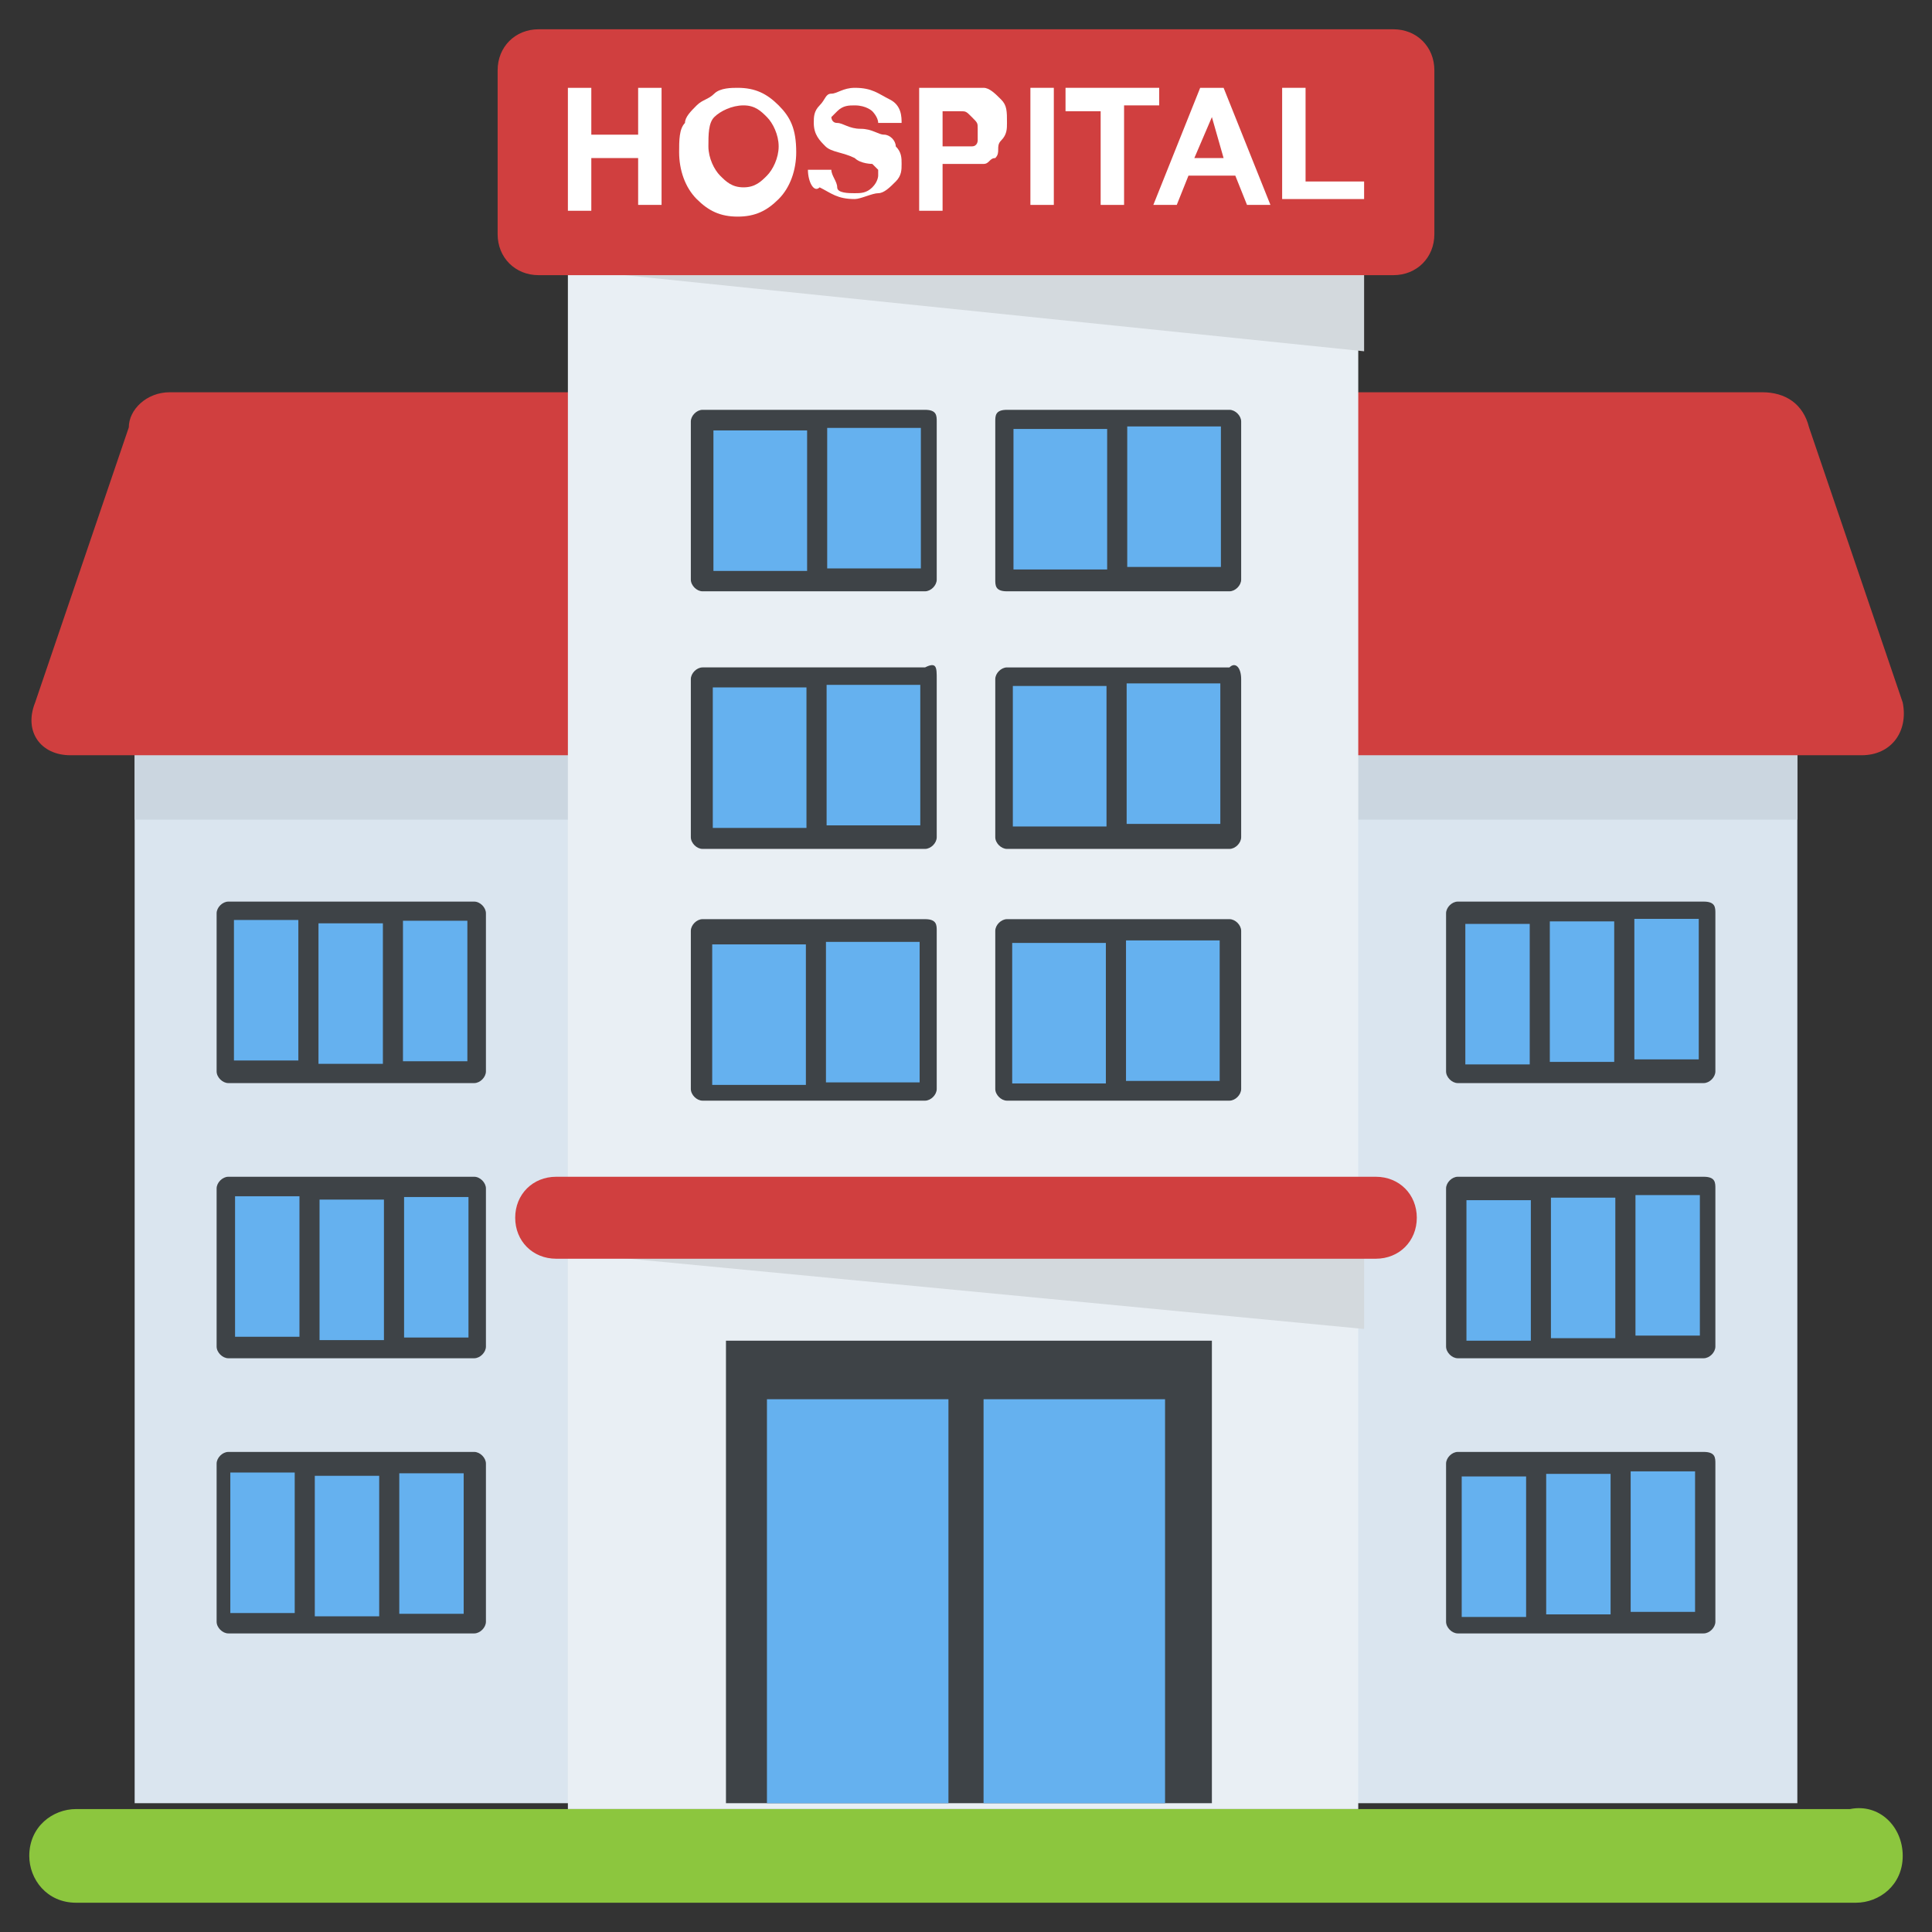 <?xml version="1.0" encoding="utf-8"?>
<!-- Generator: Adobe Illustrator 21.1.0, SVG Export Plug-In . SVG Version: 6.00 Build 0)  -->
<svg version="1.1" id="Layer_1" xmlns="http://www.w3.org/2000/svg" xmlns:xlink="http://www.w3.org/1999/xlink" x="0px" y="0px"
	 viewBox="0 0 33 33" style="enable-background:new 0 0 33 33;" xml:space="preserve">
<rect x="0" y="0" width="33" height="33" fill="#333333" stroke="none"/>
<style type="text/css">
	.st0{fill:#DAE5EF;}
	.st1{fill:#CBD6E0;}
	.st2{fill:#D03F3F;}
	.st3{fill:#BF3333;}
	.st4{fill:#E24B4B;}
	.st5{fill:#6D4135;}
	.st6{fill:#5B331D;}
	.st7{fill:#3E4347;}
	.st8{fill:#4E99D2;}
	.st9{fill:#65B1EF;}
	.st10{fill:#FFDC97;}
	.st11{fill:#FFCD7D;}
	.st12{fill:#FFE9AB;}
	.st13{fill:#31373A;}
	.st14{fill:#8CC63E;}
	.st15{fill:#FFD93B;}
	.st16{fill:#F4C534;}
	.st17{fill:#59A5E0;}
	.st18{fill:#DEE4E9;}
	.st19{fill:#D3D9DD;}
	.st20{fill:#FFFFFF;}
	.st21{fill:#2AB4CD;}
	.st22{fill:#1DA9BF;}
	.st23{fill:#E9EFF4;}
	.st24{fill:#7FB239;}
	.st25{fill:#719D34;}
	.st26{opacity:0.5;}
	.st27{fill:#BBC7D1;}
	.st28{fill:#E84D88;}
	.st29{fill:#D23F77;}
	.st30{fill:#633B2A;}
	.st31{fill:#E9B02C;}
	.st32{fill:#38C0DC;}
	.st33{fill:#45CBEA;}
	.st34{fill:#5A5F63;}
	.st35{fill:#E18823;}
	.st36{fill:#CF7519;}
	.st37{fill:#428DC3;}
	.st38{fill:#8D9BA3;}
	.st39{fill:#7B8B92;}
	.st40{fill:#ACB9C1;}
	.st41{fill:#846144;}
	.st42{fill:#7A5B44;}
	.st43{fill:#6B503B;}
	.st44{fill:#F29A2E;}
	.st45{fill:#728389;}
	.st46{fill:#FFD68D;}
	.st47{fill:#8F6D52;}
	.st48{fill:#84939A;}
	.st49{opacity:0.1;}
	.st50{fill:#89664C;}
	.st51{opacity:0.15;}
	.st52{fill:#DE9C25;}
	.st53{fill:#2AB4CD;stroke:#FFFFFF;stroke-width:0.5;stroke-linecap:round;stroke-linejoin:round;stroke-miterlimit:10;}
	.st54{fill:#FC97B2;}
	.st55{fill:#E88EA7;}
	.st56{opacity:0.2;}
	.st57{fill:#BB3166;}
	.st58{opacity:0.35;}
	.st59{opacity:0.6;}
	.st60{fill:#F9D087;}
	.st61{fill:#A5856D;}
	.st62{fill:#5C4533;}
	.st63{fill:#9A795F;}
	.st64{fill:#512A1B;}
	.st65{fill:#492418;}
	.st66{fill:#BE630E;}
	.st67{fill:none;}
	.st68{opacity:0.5;fill:#E18823;}
	.st69{opacity:0.1;fill:#FFFFFF;}
	.st70{fill:#FCCB7C;}
	.st71{opacity:0.15;fill:#FFFFFF;}
	.st72{opacity:0.2;fill:#FFFFFF;}
	.st73{opacity:0.5;fill:#CBD6E0;}
</style>
<g>
	<g>
		<g>
			<g>
				<rect x="2.3" y="12.5" class="st0" width="28.4" height="18.3"/>
			</g>
			<g>
				<rect x="2.3" y="12.5" class="st1" width="28.4" height="1.5"/>
			</g>
			<g>
				<path class="st2" d="M31.8,12.9H1.2c-0.5,0-0.8-0.4-0.6-0.9l1.6-4.7C2.2,7,2.5,6.7,2.9,6.7h27.2c0.4,0,0.7,0.2,0.8,0.6l1.6,4.7
					C32.6,12.5,32.3,12.9,31.8,12.9z"/>
			</g>
		</g>
		<g>
			<rect x="9.7" y="4.6" class="st23" width="13.5" height="26.3"/>
		</g>
		<g>
			<polygon class="st19" points="23.3,21.4 23.3,22.7 9.7,21.4 			"/>
		</g>
		<g>
			<path class="st2" d="M24.2,20.8c0,0.4-0.3,0.7-0.7,0.7h-14c-0.4,0-0.7-0.3-0.7-0.7c0-0.4,0.3-0.7,0.7-0.7h14
				C23.9,20.1,24.2,20.4,24.2,20.8z"/>
		</g>
		<g>
			<polygon class="st19" points="23.3,6 23.3,4.6 9.7,4.6 			"/>
		</g>
		<g>
			<path class="st2" d="M24.5,1.2v2.8c0,0.4-0.3,0.7-0.7,0.7H9.2c-0.4,0-0.7-0.3-0.7-0.7V1.2c0-0.4,0.3-0.7,0.7-0.7h14.6
				C24.2,0.5,24.5,0.8,24.5,1.2z"/>
		</g>
		<g>
			<g>
				<g>
					<g>
						<g>
							<path class="st20" d="M9.7,3.5v-2h0.4v0.8h0.8V1.5h0.4v2h-0.4V2.7h-0.8v0.9H9.7z"/>
							<path class="st20" d="M11.6,2.6c0-0.2,0-0.4,0.1-0.5c0-0.1,0.1-0.2,0.2-0.3c0.1-0.1,0.2-0.1,0.3-0.2c0.1-0.1,0.3-0.1,0.4-0.1
								c0.3,0,0.5,0.1,0.7,0.3s0.3,0.4,0.3,0.8c0,0.3-0.1,0.6-0.3,0.8c-0.2,0.2-0.4,0.3-0.7,0.3c-0.3,0-0.5-0.1-0.7-0.3
								S11.6,2.9,11.6,2.6z M12.1,2.5c0,0.2,0.1,0.4,0.2,0.5s0.2,0.2,0.4,0.2c0.2,0,0.3-0.1,0.4-0.2c0.1-0.1,0.2-0.3,0.2-0.5
								c0-0.2-0.1-0.4-0.2-0.5c-0.1-0.1-0.2-0.2-0.4-0.2S12.3,1.9,12.2,2C12.1,2.1,12.1,2.3,12.1,2.5z"/>
							<path class="st20" d="M13.8,2.9l0.4,0c0,0.1,0.1,0.2,0.1,0.3s0.2,0.1,0.3,0.1c0.1,0,0.2,0,0.3-0.1C15,3.1,15,3,15,3
								c0,0,0-0.1,0-0.1s-0.1-0.1-0.1-0.1c0,0-0.2,0-0.3-0.1c-0.2-0.1-0.4-0.1-0.5-0.2c-0.1-0.1-0.2-0.2-0.2-0.4
								c0-0.1,0-0.2,0.1-0.3c0.1-0.1,0.1-0.2,0.2-0.2c0.1,0,0.2-0.1,0.4-0.1c0.3,0,0.4,0.1,0.6,0.2s0.2,0.3,0.2,0.4l-0.4,0
								c0-0.1-0.1-0.2-0.1-0.2s-0.1-0.1-0.3-0.1c-0.1,0-0.2,0-0.3,0.1c0,0-0.1,0.1-0.1,0.1c0,0,0,0.1,0.1,0.1c0.1,0,0.2,0.1,0.4,0.1
								c0.2,0,0.3,0.1,0.4,0.1c0.1,0,0.2,0.1,0.2,0.2c0.1,0.1,0.1,0.2,0.1,0.3c0,0.1,0,0.2-0.1,0.3c-0.1,0.1-0.2,0.2-0.3,0.2
								s-0.3,0.1-0.4,0.1c-0.3,0-0.4-0.1-0.6-0.2C13.9,3.3,13.8,3.1,13.8,2.9z"/>
							<path class="st20" d="M15.7,3.5v-2h0.6c0.2,0,0.4,0,0.5,0c0.1,0,0.2,0.1,0.3,0.2s0.1,0.2,0.1,0.4c0,0.1,0,0.2-0.1,0.3
								S17.1,2.6,17,2.7c-0.1,0-0.1,0.1-0.2,0.1c-0.1,0-0.2,0-0.4,0h-0.3v0.8H15.7z M16.1,1.9v0.6h0.2c0.2,0,0.3,0,0.3,0
								c0.1,0,0.1-0.1,0.1-0.1c0,0,0-0.1,0-0.2c0-0.1,0-0.1-0.1-0.2s-0.1-0.1-0.2-0.1c0,0-0.1,0-0.3,0H16.1z"/>
							<path class="st20" d="M17.6,3.5v-2H18v2H17.6z"/>
							<path class="st20" d="M18.8,3.5V1.9h-0.6V1.5h1.6v0.3h-0.6v1.7H18.8z"/>
							<path class="st20" d="M21.7,3.5h-0.4l-0.2-0.5h-0.8l-0.2,0.5h-0.4l0.8-2h0.4L21.7,3.5z M20.9,2.7L20.7,2l-0.3,0.7H20.9z"/>
							<path class="st20" d="M21.9,3.5v-2h0.4v1.6h1v0.3H21.9z"/>
						</g>
					</g>
				</g>
			</g>
		</g>
	</g>
	<g>
		<path class="st14" d="M32.5,31.7c0,0.5-0.4,0.8-0.8,0.8H1.3c-0.5,0-0.8-0.4-0.8-0.8c0-0.5,0.4-0.8,0.8-0.8h30.3
			C32.1,30.8,32.5,31.2,32.5,31.7z"/>
	</g>
	<g>
		<g>
			<g>
				<path class="st7" d="M8.3,20.3V23c0,0.1-0.1,0.2-0.2,0.2H3.9c-0.1,0-0.2-0.1-0.2-0.2v-2.7c0-0.1,0.1-0.2,0.2-0.2h4.2
					C8.2,20.1,8.3,20.2,8.3,20.3z"/>
				<path class="st7" d="M8.3,25v2.7c0,0.1-0.1,0.2-0.2,0.2H3.9c-0.1,0-0.2-0.1-0.2-0.2V25c0-0.1,0.1-0.2,0.2-0.2h4.2
					C8.2,24.8,8.3,24.9,8.3,25z"/>
				<path class="st7" d="M8.3,15.6v2.7c0,0.1-0.1,0.2-0.2,0.2H3.9c-0.1,0-0.2-0.1-0.2-0.2v-2.7c0-0.1,0.1-0.2,0.2-0.2h4.2
					C8.2,15.4,8.3,15.5,8.3,15.6z"/>
				<g>
					
						<rect x="3.3" y="25.9" transform="matrix(-1.836970e-16 1 -1 -1.836970e-16 30.934 21.852)" class="st9" width="2.4" height="1.1"/>
					
						<rect x="4.8" y="25.9" transform="matrix(-1.836970e-16 1 -1 -1.836970e-16 32.377 20.408)" class="st9" width="2.4" height="1.1"/>
					
						<rect x="6.2" y="25.9" transform="matrix(-1.836970e-16 1 -1 -1.836970e-16 33.82 18.965)" class="st9" width="2.4" height="1.1"/>
				</g>
			</g>
			<g>
				<g>
					<g>
						
							<rect x="3.3" y="16.4" transform="matrix(-1.836970e-16 1 -1 -1.836970e-16 21.496 12.414)" class="st9" width="2.4" height="1.1"/>
						
							<rect x="4.8" y="16.4" transform="matrix(-1.836970e-16 1 -1 -1.836970e-16 22.94 10.971)" class="st9" width="2.4" height="1.1"/>
						
							<rect x="6.2" y="16.4" transform="matrix(-1.836970e-16 1 -1 -1.836970e-16 24.383 9.527)" class="st9" width="2.4" height="1.1"/>
					</g>
				</g>
				<g>
					<g>
						
							<rect x="3.3" y="21.1" transform="matrix(-1.836970e-16 1 -1 -1.836970e-16 26.215 17.133)" class="st9" width="2.4" height="1.1"/>
						
							<rect x="4.8" y="21.1" transform="matrix(-1.836970e-16 1 -1 -1.836970e-16 27.658 15.69)" class="st9" width="2.4" height="1.1"/>
						
							<rect x="6.2" y="21.1" transform="matrix(-1.836970e-16 1 -1 -1.836970e-16 29.102 14.246)" class="st9" width="2.4" height="1.1"/>
					</g>
				</g>
			</g>
		</g>
		<g>
			<g>
				<path class="st7" d="M29.3,20.3V23c0,0.1-0.1,0.2-0.2,0.2h-4.2c-0.1,0-0.2-0.1-0.2-0.2v-2.7c0-0.1,0.1-0.2,0.2-0.2h4.2
					C29.3,20.1,29.3,20.2,29.3,20.3z"/>
				<path class="st7" d="M29.3,25v2.7c0,0.1-0.1,0.2-0.2,0.2h-4.2c-0.1,0-0.2-0.1-0.2-0.2V25c0-0.1,0.1-0.2,0.2-0.2h4.2
					C29.3,24.8,29.3,24.9,29.3,25z"/>
				<path class="st7" d="M29.3,15.6v2.7c0,0.1-0.1,0.2-0.2,0.2h-4.2c-0.1,0-0.2-0.1-0.2-0.2v-2.7c0-0.1,0.1-0.2,0.2-0.2h4.2
					C29.3,15.4,29.3,15.5,29.3,15.6z"/>
				<g>
					
						<rect x="24.4" y="25.9" transform="matrix(-1.836970e-16 1 -1 -1.836970e-16 51.967 0.819)" class="st9" width="2.4" height="1.1"/>
					
						<rect x="25.8" y="25.9" transform="matrix(-1.836970e-16 1 -1 -1.836970e-16 53.41 -0.625)" class="st9" width="2.4" height="1.1"/>
					
						<rect x="27.2" y="25.9" transform="matrix(-1.836970e-16 1 -1 -1.836970e-16 54.853 -2.068)" class="st9" width="2.4" height="1.1"/>
				</g>
			</g>
			<g>
				<g>
					<g>
						
							<rect x="24.4" y="16.4" transform="matrix(-1.836970e-16 1 -1 -1.836970e-16 42.529 -8.619)" class="st9" width="2.4" height="1.1"/>
						
							<rect x="25.8" y="16.4" transform="matrix(-1.836970e-16 1 -1 -1.836970e-16 43.972 -10.062)" class="st9" width="2.4" height="1.1"/>
						
							<rect x="27.2" y="16.4" transform="matrix(-1.836970e-16 1 -1 -1.836970e-16 45.416 -11.505)" class="st9" width="2.4" height="1.1"/>
					</g>
				</g>
				<g>
					<g>
						
							<rect x="24.4" y="21.1" transform="matrix(-1.836970e-16 1 -1 -1.836970e-16 47.248 -3.9)" class="st9" width="2.4" height="1.1"/>
						
							<rect x="25.8" y="21.1" transform="matrix(-1.836970e-16 1 -1 -1.836970e-16 48.691 -5.343)" class="st9" width="2.4" height="1.1"/>
						
							<rect x="27.2" y="21.1" transform="matrix(-1.836970e-16 1 -1 -1.836970e-16 50.135 -6.787)" class="st9" width="2.4" height="1.1"/>
					</g>
				</g>
			</g>
		</g>
	</g>
	<g>
		<g>
			<g>
				<g>
					<path class="st7" d="M16,7.2v2.7c0,0.1-0.1,0.2-0.2,0.2H12c-0.1,0-0.2-0.1-0.2-0.2V7.2C11.8,7.1,11.9,7,12,7h3.8
						C16,7,16,7.1,16,7.2z"/>
				</g>
				<g>
					<g>
						<g>
							
								<rect x="11.8" y="7.7" transform="matrix(-1.836970e-16 1 -1 -1.836970e-16 21.486 -4.448)" class="st9" width="2.4" height="1.6"/>
							
								<rect x="13.7" y="7.7" transform="matrix(-1.836970e-16 1 -1 -1.836970e-16 23.429 -6.391)" class="st9" width="2.4" height="1.6"/>
						</g>
					</g>
				</g>
			</g>
		</g>
		<g>
			<g>
				<g>
					<path class="st7" d="M21.2,7.2v2.7c0,0.1-0.1,0.2-0.2,0.2h-3.8C17,10.1,17,10,17,9.9V7.2C17,7.1,17,7,17.2,7H21
						C21.1,7,21.2,7.1,21.2,7.2z"/>
				</g>
				<g>
					<g>
						<g>
							
								<rect x="16.9" y="7.7" transform="matrix(-1.836970e-16 1 -1 -1.836970e-16 26.611 -9.573)" class="st9" width="2.4" height="1.6"/>
							
								<rect x="18.8" y="7.7" transform="matrix(-1.836970e-16 1 -1 -1.836970e-16 28.554 -11.516)" class="st9" width="2.4" height="1.6"/>
						</g>
					</g>
				</g>
			</g>
		</g>
	</g>
	<g>
		<g>
			<g>
				<g>
					<path class="st7" d="M16,11.6v2.7c0,0.1-0.1,0.2-0.2,0.2H12c-0.1,0-0.2-0.1-0.2-0.2v-2.7c0-0.1,0.1-0.2,0.2-0.2h3.8
						C16,11.3,16,11.4,16,11.6z"/>
				</g>
				<g>
					<g>
						<g>
							
								<rect x="11.8" y="12.1" transform="matrix(-1.836970e-16 1 -1 -1.836970e-16 25.875 -5.833526e-02)" class="st9" width="2.4" height="1.6"/>
							
								<rect x="13.7" y="12.1" transform="matrix(-1.836970e-16 1 -1 -1.836970e-16 27.819 -2.002)" class="st9" width="2.4" height="1.6"/>
						</g>
					</g>
				</g>
			</g>
		</g>
		<g>
			<g>
				<g>
					<path class="st7" d="M21.2,11.6v2.7c0,0.1-0.1,0.2-0.2,0.2h-3.8c-0.1,0-0.2-0.1-0.2-0.2v-2.7c0-0.1,0.1-0.2,0.2-0.2H21
						C21.1,11.3,21.2,11.4,21.2,11.6z"/>
				</g>
				<g>
					<g>
						<g>
							
								<rect x="16.9" y="12.1" transform="matrix(-1.836970e-16 1 -1 -1.836970e-16 31 -5.183)" class="st9" width="2.4" height="1.6"/>
							
								<rect x="18.8" y="12.1" transform="matrix(-1.836970e-16 1 -1 -1.836970e-16 32.944 -7.127)" class="st9" width="2.4" height="1.6"/>
						</g>
					</g>
				</g>
			</g>
		</g>
	</g>
	<g>
		<g>
			<g>
				<g>
					<path class="st7" d="M16,15.9v2.7c0,0.1-0.1,0.2-0.2,0.2H12c-0.1,0-0.2-0.1-0.2-0.2v-2.7c0-0.1,0.1-0.2,0.2-0.2h3.8
						C16,15.7,16,15.8,16,15.9z"/>
				</g>
				<g>
					<g>
						<g>
							
								<rect x="11.8" y="16.5" transform="matrix(-1.836970e-16 1 -1 -1.836970e-16 30.265 4.331)" class="st9" width="2.4" height="1.6"/>
							
								<rect x="13.7" y="16.5" transform="matrix(-1.836970e-16 1 -1 -1.836970e-16 32.208 2.388)" class="st9" width="2.4" height="1.6"/>
						</g>
					</g>
				</g>
			</g>
		</g>
		<g>
			<g>
				<g>
					<path class="st7" d="M21.2,15.9v2.7c0,0.1-0.1,0.2-0.2,0.2h-3.8c-0.1,0-0.2-0.1-0.2-0.2v-2.7c0-0.1,0.1-0.2,0.2-0.2H21
						C21.1,15.7,21.2,15.8,21.2,15.9z"/>
				</g>
				<g>
					<g>
						<g>
							
								<rect x="16.9" y="16.5" transform="matrix(-1.836970e-16 1 -1 -1.836970e-16 35.389 -0.794)" class="st9" width="2.4" height="1.6"/>
							
								<rect x="18.8" y="16.5" transform="matrix(-1.836970e-16 1 -1 -1.836970e-16 37.333 -2.737)" class="st9" width="2.4" height="1.6"/>
						</g>
					</g>
				</g>
			</g>
		</g>
	</g>
	<rect x="12.4" y="22.9" class="st7" width="8.3" height="7.9"/>
	<g>
		<rect x="13.1" y="23.9" class="st9" width="3.1" height="6.9"/>
		<rect x="16.8" y="23.9" class="st9" width="3.1" height="6.9"/>
	</g>
</g>
</svg>
